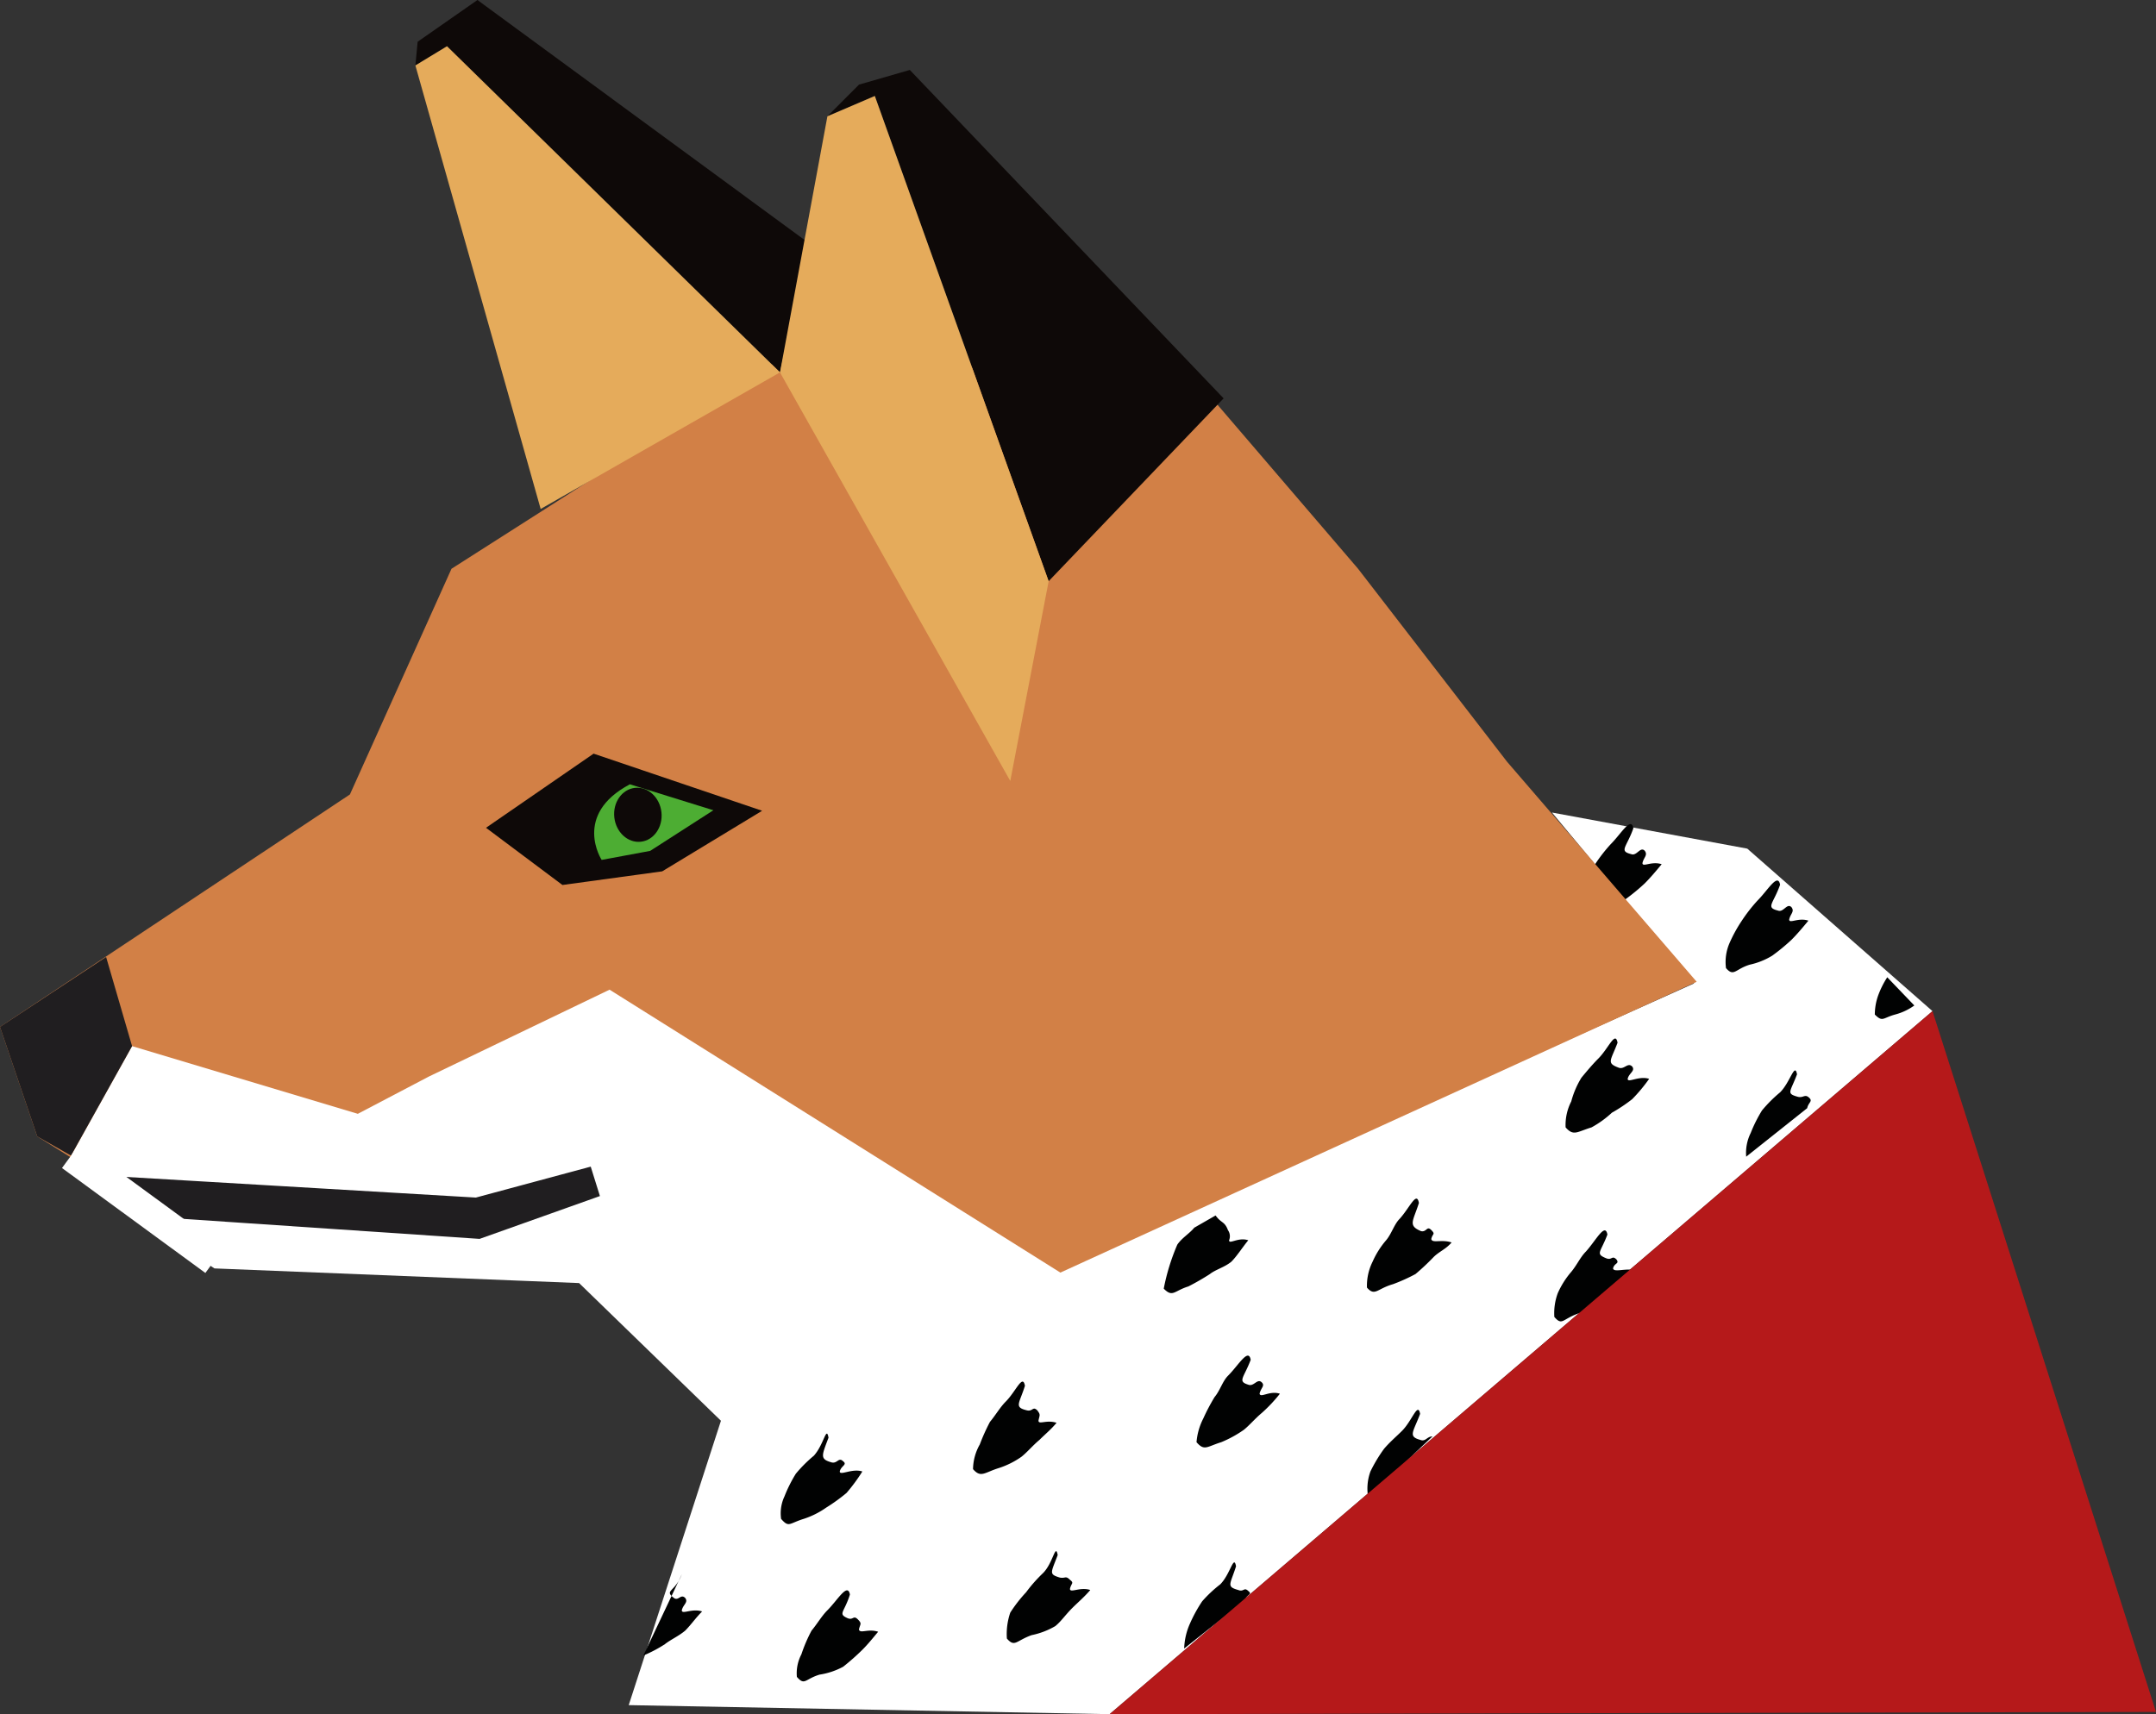 <svg xmlns="http://www.w3.org/2000/svg" width="69.852" height="55.552"><rect width="100%" height="100%" fill="#333333" stroke="none"/><g transform="translate(-54 -133.3)"><path  d="M109.332 164.97L77.37 179.306l-3 9.253 15.579.293 26.661-22.784-6-5.266-6.327-1.17 4.681 5.632" fill="#fff"/><g ><path  d="M106.919 160.143c-.073-.4-.4.183-.731.512a5.157 5.157 0 0 0-.512.658 4.685 4.685 0 0 0-.4.731 1.543 1.543 0 0 0-.11.8c.256.293.293.037.768-.11a2.349 2.349 0 0 0 .731-.293 6.488 6.488 0 0 0 .622-.512c.183-.183.366-.4.549-.622-.329-.11-.622.11-.622-.037.037-.183.183-.256.073-.4-.146-.146-.256.183-.439.11-.405-.101-.149-.216.071-.837z" fill="#010202"/></g><g ><path  d="M112.551 169.213c.037-.183.183-.219.073-.329-.146-.146-.183 0-.366-.037-.4-.11-.256-.146-.037-.731-.073-.4-.219.256-.549.585a4.412 4.412 0 0 0-.585.585 4.55 4.55 0 0 0-.366.731 1.444 1.444 0 0 0-.146.768" fill="#010202"/></g><g ><path  d="M106.407 167.092c-.073-.4-.293.183-.622.512-.183.183-.366.4-.549.622a2.866 2.866 0 0 0-.329.768 1.667 1.667 0 0 0-.183.841c.256.293.366.146.841 0a3.244 3.244 0 0 0 .658-.475 5.127 5.127 0 0 0 .658-.439 5.222 5.222 0 0 0 .549-.658c-.329-.11-.695.146-.695 0 .037-.183.256-.256.146-.4-.146-.146-.256.11-.439.037-.405-.15-.255-.223-.035-.808z" fill="#010202"/></g><g ><path  d="M106.078 173.309c-.073-.4-.366.183-.695.549-.183.183-.293.439-.475.658a2.782 2.782 0 0 0-.439.695 1.867 1.867 0 0 0-.11.768c.256.293.256.073.768-.11a2.566 2.566 0 0 0 .695-.366c.183-.146.475-.183.695-.4.183-.183.329-.4.512-.622-.329-.11-.731.073-.768-.073.037-.183.219-.146.11-.293-.146-.146-.146.037-.329-.037-.366-.148-.183-.184.036-.769z" fill="#010202"/></g><g ><path  d="M99.971 172.285c-.073-.4-.293.146-.622.512-.183.183-.256.475-.439.695a2.782 2.782 0 0 0-.439.695 1.754 1.754 0 0 0-.183.841c.256.293.329.037.841-.11a5.8 5.8 0 0 0 .731-.329 7.533 7.533 0 0 0 .585-.549c.183-.183.4-.256.585-.475-.329-.11-.622.037-.658-.11.037-.183.146-.146 0-.293s-.146.073-.329.037c-.442-.182-.255-.329-.072-.914z" fill="#010202"/></g><g ><path  d="M94.521 177.368c-.073-.4-.4.183-.731.512-.183.183-.256.475-.439.695a6.358 6.358 0 0 0-.366.695 2.034 2.034 0 0 0-.219.768c.256.293.329.146.8 0a3.785 3.785 0 0 0 .731-.4c.183-.146.366-.366.585-.549a4.85 4.85 0 0 0 .585-.622c-.329-.11-.622.146-.658 0 .037-.183.183-.256.073-.366-.146-.146-.256.146-.439.073-.36-.111-.141-.221.078-.806z" fill="#010202"/></g><g ><path  d="M88.268 183.695c-.073-.4-.146.256-.475.585a4.73 4.73 0 0 0-.549.622 4.526 4.526 0 0 0-.512.658 2.134 2.134 0 0 0-.11.841c.256.293.293.073.8-.11a2.521 2.521 0 0 0 .768-.293c.183-.146.329-.366.549-.585.183-.183.4-.366.585-.585-.329-.11-.658.11-.658-.037.037-.183.146-.183 0-.293-.146-.146-.146-.037-.329-.073-.362-.111-.289-.145-.069-.73z" fill="#010202"/></g><g ><path  d="M100.41 179.851c-.183 0-.219.183-.4.11-.4-.11-.219-.256 0-.841-.073-.4-.256.219-.585.549-.183.183-.4.366-.585.585a4.844 4.844 0 0 0-.439.731 1.623 1.623 0 0 0-.073.841" fill="#010202"/></g><g ><path  d="M94.338 185.158c.037-.183.256-.183.11-.293-.146-.146-.146.037-.329-.037-.4-.11-.256-.183-.073-.768-.073-.4-.183.256-.512.585a4.156 4.156 0 0 0-.585.549 4.683 4.683 0 0 0-.4.731 2.139 2.139 0 0 0-.183.8" fill="#010202"/></g><g ><path  d="M87.207 178.21c-.073-.4-.293.183-.622.512-.183.183-.329.439-.512.658a6.445 6.445 0 0 0-.329.731 1.667 1.667 0 0 0-.219.8c.256.293.366.11.841-.037a2.726 2.726 0 0 0 .731-.366c.183-.146.366-.366.585-.549.183-.183.366-.329.549-.549-.329-.11-.585.073-.585-.073.037-.183.073-.183-.037-.329-.146-.146-.146.037-.329 0-.438-.103-.255-.213-.073-.798z" fill="#010202"/></g><g ><path  d="M92.692 173.087c-.146.183-.4.329-.549.549a6.921 6.921 0 0 0-.439 1.426c.293.293.329.073.8-.073a7.991 7.991 0 0 0 .695-.4c.183-.146.475-.219.695-.4.183-.183.366-.475.549-.695-.329-.11-.622.146-.622 0a.344.344 0 0 0-.037-.329c-.11-.293-.219-.219-.4-.475" fill="#010202"/></g><g ><path  d="M81.536 184.975c-.073-.4-.4.183-.731.512-.183.183-.329.439-.512.658a4.853 4.853 0 0 0-.329.768 1.319 1.319 0 0 0-.146.731c.256.293.256.073.731-.073a2.369 2.369 0 0 0 .768-.256 7.443 7.443 0 0 0 .622-.549c.183-.183.329-.366.512-.585-.329-.11-.585.073-.622-.073.037-.183.11-.183-.037-.329s-.146.037-.329-.037c-.327-.145-.108-.182.073-.767z" fill="#010202"/></g><g ><path  d="M80.843 179.891c-.073-.4-.146.219-.475.585a4.412 4.412 0 0 0-.585.585 4.554 4.554 0 0 0-.366.731 1.287 1.287 0 0 0-.11.731c.256.293.256.146.731 0a2.726 2.726 0 0 0 .731-.366 5.786 5.786 0 0 0 .658-.475 5.715 5.715 0 0 0 .512-.695c-.329-.11-.731.146-.731 0 .037-.183.256-.219.11-.329-.146-.146-.183.073-.366.037-.401-.109-.328-.218-.109-.804z" fill="#010202"/></g><g ><path  d="M74.846 186.95a4.3 4.3 0 0 0 .695-.366c.183-.146.439-.256.658-.439.183-.183.329-.4.549-.622-.329-.11-.658.11-.658-.037.037-.183.219-.256.11-.4-.146-.146-.219.11-.366 0-.329-.256.037-.183.256-.768" fill="#010202"/></g><g ><path  d="M111.673 161.972c-.073-.4-.4.183-.731.512a5.154 5.154 0 0 0-.512.658 4.685 4.685 0 0 0-.4.731 1.543 1.543 0 0 0-.11.8c.256.293.293.037.768-.11a2.348 2.348 0 0 0 .731-.293 6.482 6.482 0 0 0 .622-.512c.183-.183.366-.4.549-.622-.329-.11-.622.11-.622-.037.037-.183.183-.256.073-.4-.146-.146-.256.183-.439.11-.405-.101-.149-.216.071-.837z" fill="#010202"/></g><path  d="M77.771 179.38l-5.01-4.754-11.813-.475-2.816-2.194-2.926-1.829L54 166.58l11.337-7.534 3.291-7.314 10.716-6.839 13.422.731L98 151.732l4.827 6.254 6.144 7.131" fill="#d28046"/><path  d="M65.593 169.396l2.3-1.207 5.856-2.816 15.031 9.435-11.008 4.937-5.01-4.864-11.813-.475-2.816-1.833-1.829-1.824 1.975-3.547" fill="#fff"/><path  d="M80.807 137.067l1.536-.658 5.632 15.726 5.669-5.925-10.167-10.643-1.646.475z" fill="#0e0908"/><path  d="M80.185 141.163L69.469 133.3l-1.938 1.353-.073.768 1.024-.622 10.789 10.569z" fill="#0e0908"/><path  d="M79.271 145.368l-10.789-10.569-1.024.622 4.059 14.373z" fill="#e5ab5b"/><path  d="M79.271 145.369l1.536-8.3 1.536-.658 5.632 15.726-1.243 6.472z" fill="#e5ab5b"/><path  d="M70.603 160.143l2.706-1.865 4.206 1.426-2.231 1.353-2.926.4z" fill="#0e0908" stroke="#0e0908" stroke-miterlimit="10"/><path  d="M73.493 161.167s-.951-1.463.914-2.45l2.706.841-2.048 1.317z" fill="#4dad33"/><ellipse  cx=".768" cy=".878" rx=".768" ry=".878" transform="rotate(-6.292 1482.568 -591.962)" fill="#0e0908"/><g ><path  d="M115.145 164.971a2.916 2.916 0 0 0-.293.585 1.857 1.857 0 0 0-.11.622c.256.256.256.11.658 0a1.882 1.882 0 0 0 .622-.293" fill="#010202"/></g><path  d="M89.95 188.852l26.661-22.784 7.241 22.711z" fill="#b5191a"/><path  d="M58.644 172.212l10.825.731 3.8-1.353-3.8 1.024-11.154-.658z" fill="none" stroke="#201e20" stroke-miterlimit="10"/><path  d="M55.207 170.128L54 166.58l3.438-2.267.841 2.889-1.979 3.548z" fill="#201e20"/><path  fill="none" stroke="#fff" stroke-miterlimit="10" d="M56.304 170.749l4.645 3.401"/></g></svg>